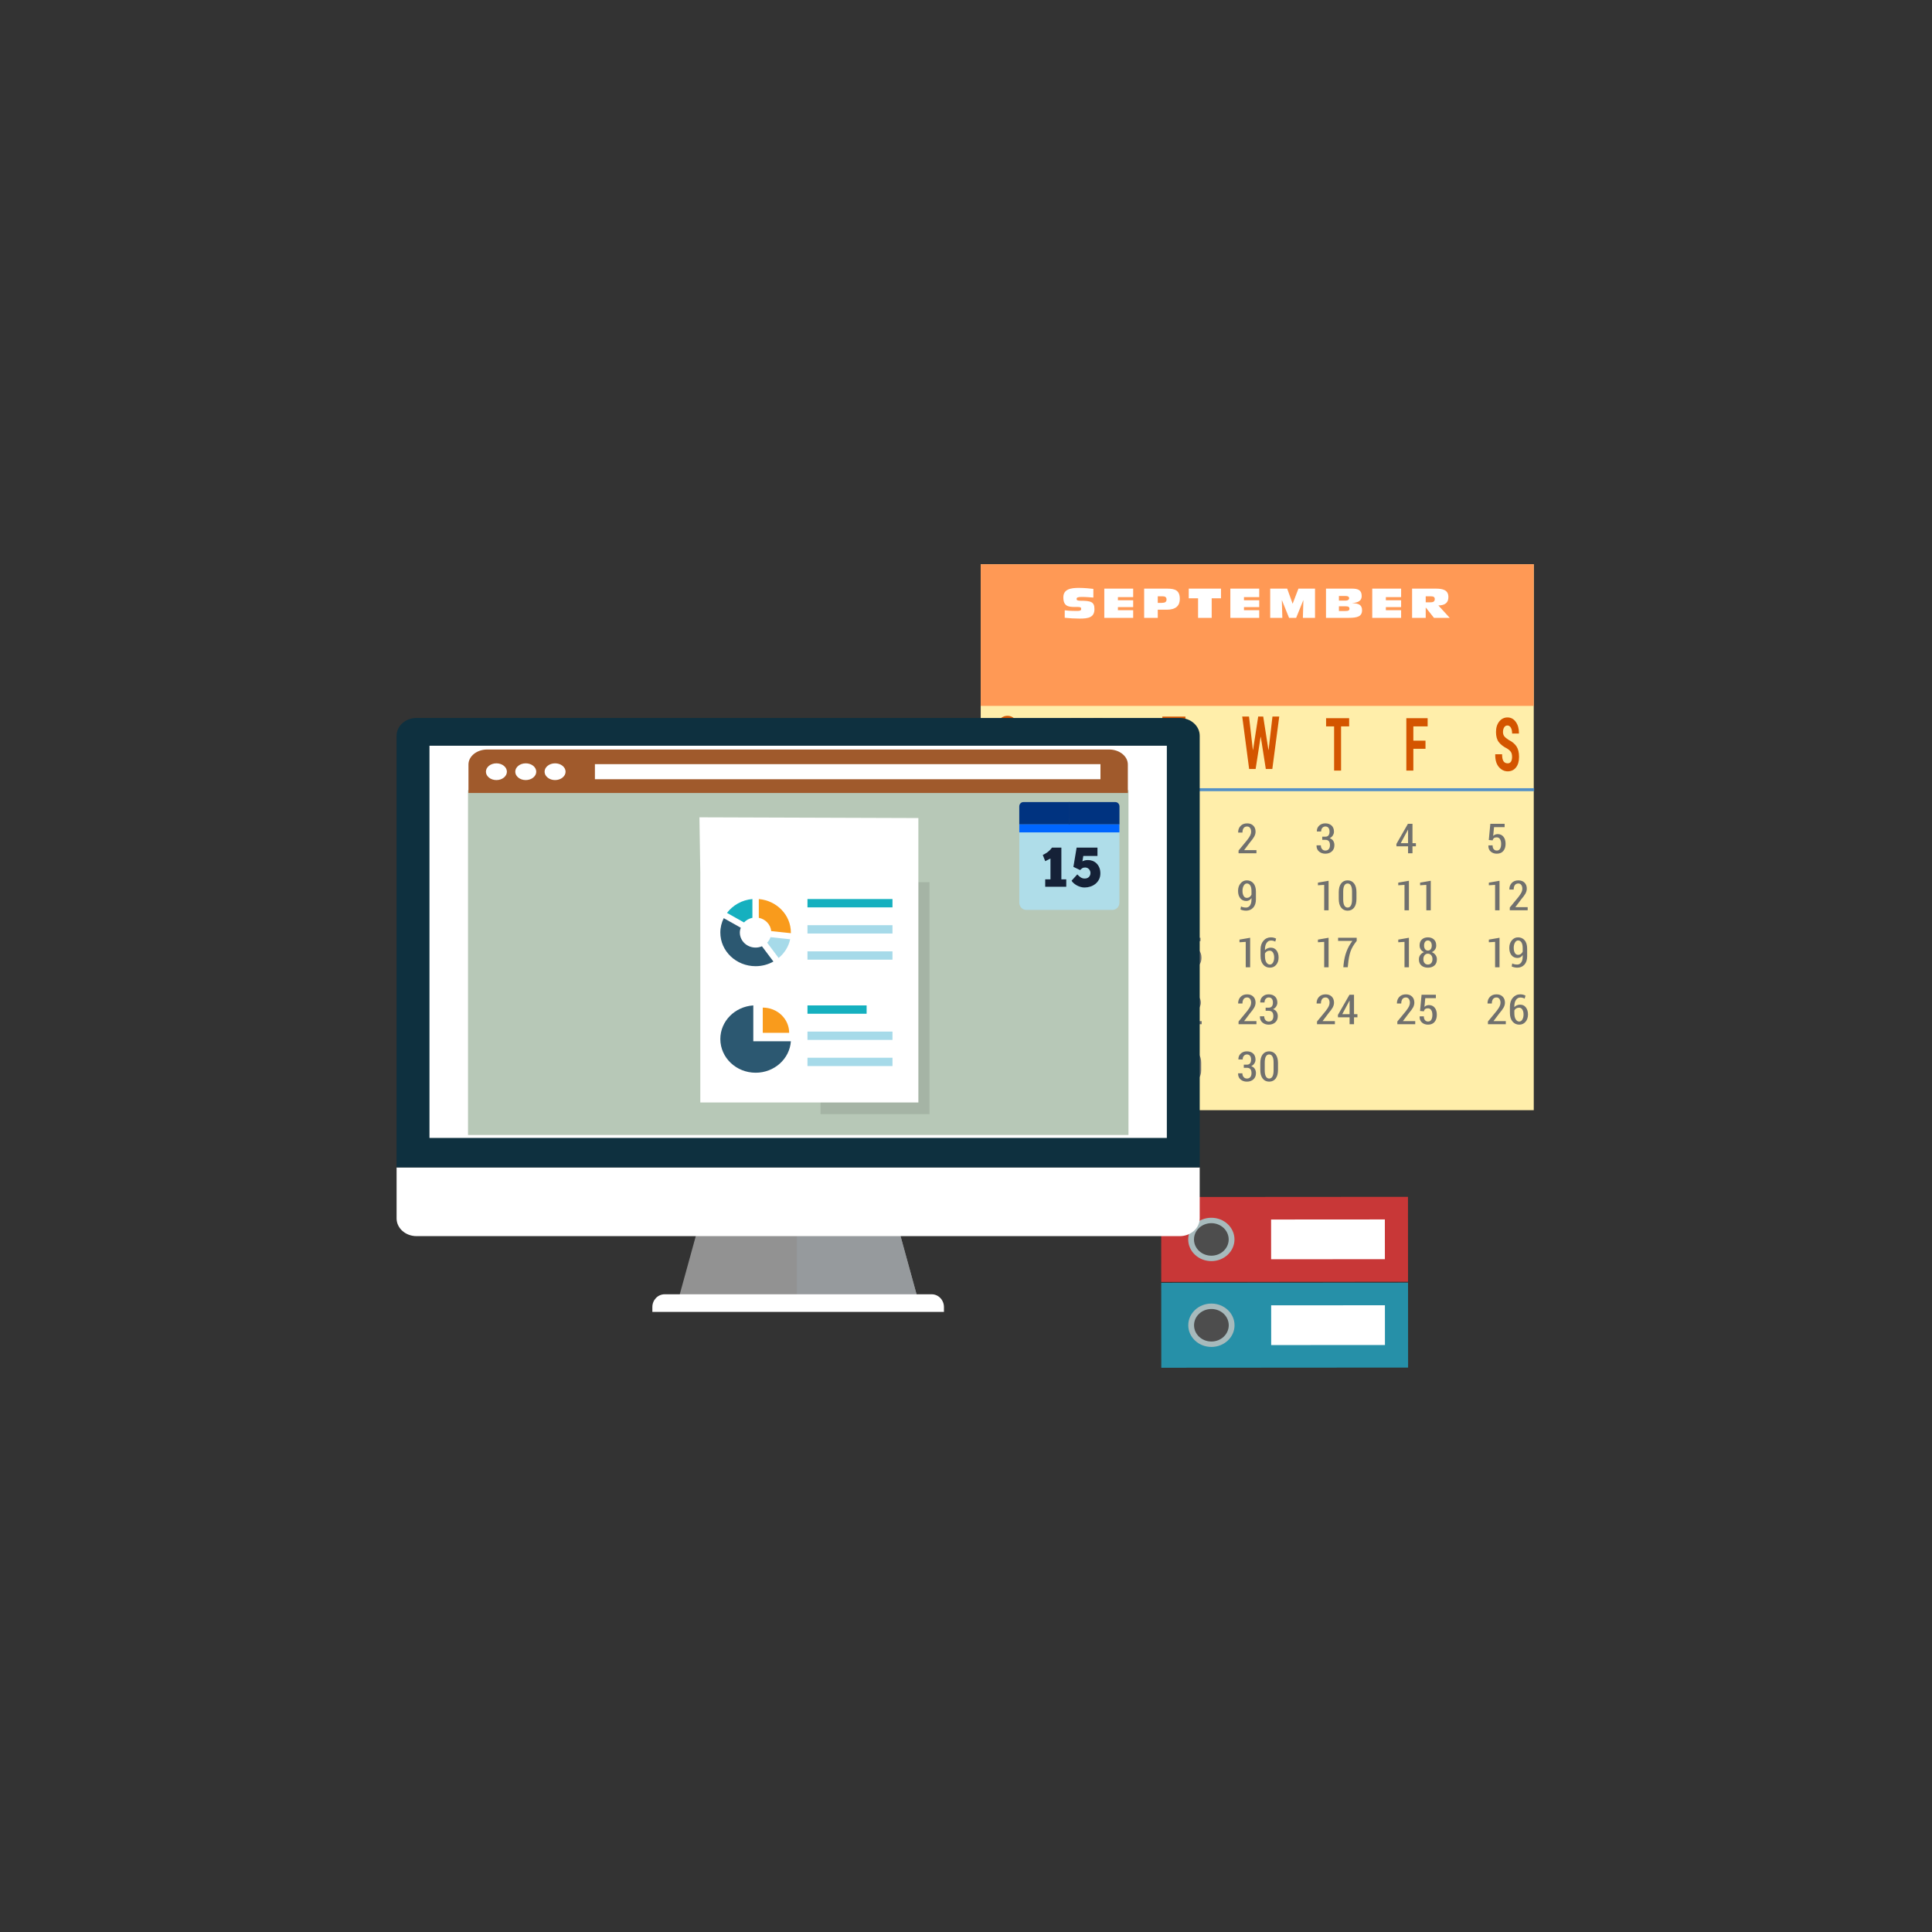 <svg xmlns="http://www.w3.org/2000/svg" width="1000" height="1000" id="divisional-daily-management"><rect width="100%" height="100%" fill="#333333" stroke="none"/><defs><clipPath id="a"><path d="M614.122 517.006h43.394v-96.81h-43.394v96.81z"/></clipPath></defs><path d="M601.054 663.522l-.032-43.952 127.743-.087.032 43.952-127.743.087z" fill="#c83737"/><path d="M657.93 651.796l-.015-20.573 58.883-.04.015 20.573-58.883.04z" fill="#fff"/><path d="M626.995 652.751c-6.614.005-11.981-5.016-11.985-11.214-.004-6.196 5.355-11.226 11.969-11.23 6.612-.005 11.979 5.018 11.984 11.214.004 6.198-5.355 11.226-11.968 11.23" fill="#a7babc"/><path d="M626.992 649.946c-4.961.003-8.986-3.762-8.989-8.411-.003-4.648 4.016-8.419 8.977-8.422 4.96-.003 8.983 3.762 8.986 8.41.003 4.649-4.014 8.42-8.974 8.424" fill="#4d4d4d"/><path d="M601.086 707.942l-.032-43.951 127.743-.087.032 43.951-127.743.087z" fill="#2690a8"/><path d="M657.962 696.214l-.015-20.575 58.883-.04.015 20.575-58.883.04z" fill="#fff"/><path d="M627.027 697.17c-6.614.005-11.981-5.016-11.985-11.214-.004-6.198 5.355-11.226 11.969-11.23 6.612-.005 11.979 5.016 11.984 11.214.004 6.198-5.355 11.226-11.968 11.23" fill="#a7babc"/><path d="M627.024 694.365c-4.961.003-8.986-3.762-8.989-8.41-.003-4.648 4.016-8.42 8.977-8.424 4.96-.003 8.983 3.764 8.986 8.411.003 4.648-4.014 8.419-8.974 8.422" fill="#4d4d4d"/><g><path d="M793.869 574.632H507.616V292.058h286.253V574.632z" fill="#fea"/><path d="M793.869 365.364H507.616v-73.307h286.253v73.307z" fill="#f95"/><path d="M-276.05 745.049H36.365" fill="none" stroke="#5390c6" stroke-width="1.777" stroke-miterlimit="10" transform="matrix(.92 0 0 .86 760.61 -232)"/><g fill="#d45500"><path d="M523.832 390.931c0-1.035-.188-1.881-.554-2.493-.38-.607-1.039-1.224-1.976-1.815-1.927-.979-3.373-2.085-4.332-3.345-.972-1.239-1.446-2.988-1.446-5.236 0-2.228.558-4.033 1.68-5.435 1.119-1.402 2.548-2.096 4.287-2.096 1.767 0 3.203.78 4.304 2.34 1.105 1.555 1.638 3.523 1.607 5.894l-.024.107h-3.52c0-1.239-.213-2.248-.634-3.013-.422-.765-1.018-1.162-1.791-1.162-.725 0-1.282.326-1.687.969-.408.653-.61 1.433-.61 2.412 0 .892.223 1.632.676 2.208.457.571 1.23 1.219 2.349 1.922 1.749.872 3.07 1.978 3.959 3.304.889 1.341 1.335 3.131 1.335 5.42 0 2.34-.537 4.176-1.603 5.501-1.073 1.341-2.495 1.999-4.269 1.999-1.767 0-3.293-.755-4.586-2.264-1.296-1.504-1.927-3.666-1.882-6.496l.024-.102h3.527c0 1.672.24 2.881.732 3.61.481.729 1.209 1.096 2.185 1.096.767 0 1.335-.296 1.701-.892.366-.602.551-1.397.551-2.432M559.192 371.732l3.321 19.92h.077l3.356-19.92h4.722v27.13h-3.6v-7.883l.307-10.549-.077-.011-3.537 18.442h-2.408l-3.502-18.299-.07.02.31 10.396v7.883h-3.597V371.732h4.698zM613.577 375.132h-4.175v22.893h-3.614v-22.893h-4.154v-4.237h11.943v4.237zM656.541 388.207h.077l2.007-17.315h3.509l-3.583 27.135h-3.37l-2.607-16.632h-.08l-2.582 16.632h-3.363l-3.572-27.135h3.513l2 17.315h.073l2.673-17.315h2.6l2.704 17.315zM698.316 375.97h-4.179v22.893h-3.61v-22.893h-4.147v-4.237h11.936v4.237zM737.833 387.586h-6.287v11.278h-3.628V371.734h11.023v4.237h-7.395v7.388h6.287v4.227zM782.642 391.769c0-1.035-.188-1.881-.558-2.493-.383-.607-1.039-1.224-1.979-1.815-1.931-.979-3.37-2.085-4.332-3.345-.962-1.239-1.446-2.988-1.446-5.236 0-2.228.558-4.033 1.68-5.435 1.119-1.402 2.551-2.096 4.29-2.096 1.763 0 3.199.78 4.304 2.34 1.101 1.555 1.634 3.523 1.6 5.894l-.024.107h-3.513c0-1.239-.209-2.248-.634-3.013-.429-.765-1.028-1.162-1.795-1.162-.725 0-1.286.326-1.683.969-.408.653-.61 1.433-.61 2.412 0 .892.227 1.632.676 2.208.443.571 1.234 1.219 2.345 1.922 1.756.872 3.077 1.978 3.962 3.304.882 1.341 1.328 3.131 1.328 5.42 0 2.34-.533 4.176-1.6 5.501-1.066 1.341-2.492 1.999-4.262 1.999-1.767 0-3.304-.755-4.597-2.264-1.293-1.504-1.917-3.666-1.871-6.496l.021-.102h3.527c0 1.672.237 2.881.728 3.61.481.729 1.209 1.096 2.192 1.096.76 0 1.324-.296 1.694-.892.373-.602.558-1.397.558-2.432"/></g><g fill="#70706e"><path d="M607.43 441.666h-2.289V428.518l-3.229.201v-1.368l5.518-.963v15.278zM650.333 441.643h-9.258v-1.414l4.538-5.509c.726-.955 1.244-1.743 1.535-2.374.285-.628.434-1.239.434-1.832 0-.797-.186-1.462-.546-1.961-.375-.51-.875-.766-1.514-.766-.816 0-1.421.278-1.824.837-.403.568-.602 1.333-.602 2.306h-2.208l-.028-.057c-.028-1.319.375-2.429 1.213-3.338.841-.906 1.988-1.365 3.449-1.365 1.337 0 2.407.39 3.185 1.187.785.777 1.172 1.818 1.172 3.108 0 .877-.239 1.735-.72 2.587-.481.849-1.179 1.795-2.087 2.839l-3.117 4.141h6.377v1.612zM684.393 433.075h1.576c.763 0 1.324-.238 1.675-.708.347-.479.524-1.113.524-1.918 0-.826-.183-1.483-.552-1.95-.366-.479-.896-.711-1.604-.711-.639 0-1.166.241-1.579.711-.409.479-.617 1.101-.617 1.873h-2.184l-.034-.054c-.031-1.187.363-2.171 1.2-2.959.825-.789 1.886-1.187 3.17-1.187 1.362 0 2.45.379 3.266 1.13.813.754 1.225 1.809 1.225 3.183 0 .674-.199 1.325-.583 1.941-.381.619-.934 1.093-1.641 1.411.828.287 1.445.751 1.845 1.385.403.648.602 1.379.602 2.217 0 1.385-.444 2.466-1.321 3.255-.881.789-2.01 1.176-3.378 1.176-1.287 0-2.373-.373-3.26-1.133-.893-.746-1.318-1.795-1.287-3.134l.037-.06h2.196c0 .8.217 1.454.648 1.959.428.505.996.751 1.694.751.741 0 1.324-.241 1.74-.725.422-.485.63-1.17.63-2.065 0-.949-.195-1.646-.602-2.099-.4-.447-1.005-.674-1.811-.674h-1.576v-1.612zM725.017 436.438h3.796v-6.965l-.068-.014-.223.442-3.505 6.538zm6.082 0h1.774v1.612h-1.774v3.593h-2.286v-3.593h-5.995l-.062-1.184 5.989-10.472h2.354v10.045zM770.6 434.794l.791-8.402h7.397v1.749h-5.481l-.434 4.528c.279-.272.608-.485.974-.66.366-.166.794-.261 1.272-.278 1.296-.011 2.317.433 3.055 1.342.744.9 1.113 2.139 1.113 3.696 0 1.52-.388 2.744-1.163 3.685-.775.943-1.904 1.414-3.393 1.414-1.241 0-2.28-.367-3.126-1.095-.847-.725-1.256-1.764-1.225-3.134l.025-.049 2.162-.04c0 .866.199 1.531.592 2.004.4.465.921.694 1.573.694.751 0 1.306-.298 1.687-.912.382-.617.571-1.46.571-2.546 0-1.009-.202-1.829-.589-2.452-.397-.619-.958-.926-1.69-.926-.654 0-1.138.132-1.458.387-.319.261-.543.651-.676 1.173l-1.976-.178zM521.168 462.576c-.58 0-1.079.129-1.498.39-.422.255-.744.608-.962 1.055v1.394c0 1.371.242 2.432.716 3.194.478.763 1.092 1.144 1.836 1.144.679 0 1.219-.358 1.616-1.064.403-.705.608-1.574.608-2.604 0-1.032-.211-1.873-.62-2.526-.416-.657-.977-.984-1.697-.984m.627-6.905c.499 0 .977.06 1.436.175.459.118.878.284 1.259.485l-.444 1.557c-.338-.184-.689-.324-1.03-.424-.35-.098-.751-.152-1.213-.152-.921 0-1.669.413-2.239 1.233-.571.829-.856 1.924-.856 3.295v.43c.378-.396.822-.705 1.34-.929.515-.221 1.076-.327 1.687-.327 1.244 0 2.227.476 2.953 1.425.713.949 1.082 2.168 1.082 3.653 0 1.543-.416 2.796-1.247 3.785-.834.992-1.923 1.483-3.263 1.483-1.417 0-2.571-.531-3.48-1.6-.906-1.07-1.355-2.561-1.355-4.462v-3.306c0-1.89.509-3.418 1.526-4.585 1.02-1.156 2.301-1.735 3.843-1.735M567.161 457.521c-1.573 1.947-2.658 3.802-3.244 5.575-.586 1.784-1.002 3.977-1.241 6.59l-.149 1.46h-2.289l.136-1.46c.251-2.455.744-4.668 1.489-6.647.744-1.973 1.765-3.814 3.064-5.54h-7.394v-1.612h9.628v1.634zM607.949 461.012c0-.694-.183-1.259-.552-1.707-.372-.44-.856-.661-1.452-.661-.602 0-1.086.212-1.445.645-.36.425-.54 1.005-.54 1.723 0 .718.186 1.29.546 1.715.363.425.85.635 1.458.635.602 0 1.082-.21 1.442-.635.366-.425.543-.997.543-1.715m.363 6.371c0-.754-.22-1.365-.667-1.842-.444-.482-1.008-.718-1.7-.718-.692 0-1.259.236-1.693.705-.434.477-.651 1.096-.651 1.855 0 .793.211 1.409.642 1.855.425.443.999.671 1.721.671.692 0 1.253-.228 1.69-.676.444-.451.658-1.065.658-1.85m1.951-6.407c0 .731-.208 1.371-.623 1.912-.413.547-.98.953-1.69 1.212.806.288 1.452.723 1.935 1.316.478.588.716 1.267.716 2.034 0 1.267-.425 2.231-1.287 2.899-.853.676-1.97 1.008-3.35 1.008-1.393 0-2.519-.332-3.378-1.008-.859-.668-1.287-1.632-1.287-2.899 0-.769.239-1.453.716-2.047.471-.588 1.117-1.026 1.932-1.308-.707-.267-1.269-.671-1.672-1.22-.406-.541-.614-1.174-.614-1.899 0-1.205.397-2.14 1.182-2.795.782-.668 1.821-.997 3.102-.997 1.275 0 2.314.329 3.111.997.806.655 1.207 1.591 1.207 2.795M645.324 464.732c.592 0 1.092-.152 1.504-.465.409-.315.726-.708.937-1.202v-1.772c0-1.31-.211-2.306-.633-2.985-.431-.685-1.017-1.024-1.771-1.024-.642 0-1.176.367-1.604 1.098-.425.734-.642 1.64-.642 2.71 0 1.084.195 1.953.586 2.624.391.682.93 1.015 1.622 1.015m-.366 5.021c.831 0 1.511-.358 2.032-1.075.515-.731.775-1.758.775-3.108v-.757c-.316.505-.71.889-1.172 1.15-.456.258-.958.381-1.501.381-1.315 0-2.357-.467-3.123-1.411-.766-.938-1.151-2.205-1.151-3.817 0-1.557.431-2.856 1.3-3.891.862-1.035 1.932-1.554 3.207-1.554 1.43 0 2.577.505 3.446 1.505.859 1.009 1.296 2.46 1.296 4.347v3.983c0 1.858-.481 3.295-1.43 4.319-.949 1.024-2.18 1.534-3.679 1.534-.475 0-.962-.054-1.476-.161-.515-.106-.993-.264-1.424-.467l.298-1.551c.403.209.806.35 1.225.439.409.089.865.135 1.377.135M687.679 471.165h-2.286v-13.153l-3.232.204v-1.371l5.518-.963v15.284zM699.816 461.484c0-1.382-.195-2.437-.596-3.146-.394-.697-.965-1.052-1.703-1.052-.744 0-1.312.356-1.693 1.061-.394.717-.586 1.761-.586 3.137v4.049c0 1.382.199 2.437.592 3.149.397.714.965 1.072 1.706 1.072.735 0 1.293-.358 1.69-1.072.394-.7.589-1.758.589-3.149v-4.049zm2.286 3.762c0 1.976-.409 3.487-1.225 4.539-.825 1.05-1.932 1.571-3.34 1.571-1.414 0-2.531-.522-3.356-1.58-.828-1.05-1.241-2.558-1.241-4.531v-3.45c0-1.964.413-3.467 1.231-4.531.822-1.064 1.942-1.594 3.347-1.594 1.402 0 2.515.53 3.344 1.594.828 1.064 1.241 2.566 1.241 4.531v3.45zM729.255 471.165h-2.286v-13.153l-3.232.204v-1.371l5.518-.963v15.284zM740.56 471.165h-2.289v-13.153l-3.229.204v-1.371l5.518-.963v15.284zM776.146 471.165h-2.286v-13.153l-3.232.204v-1.371l5.518-.963v15.284zM790.721 471.145h-9.258v-1.419l4.535-5.511c.723-.955 1.241-1.741 1.535-2.374.282-.628.431-1.233.431-1.824 0-.809-.18-1.46-.549-1.967-.366-.508-.872-.763-1.511-.763-.81 0-1.417.284-1.824.843-.4.562-.605 1.333-.605 2.297h-2.208l-.022-.054c-.031-1.319.378-2.432 1.21-3.344.841-.903 1.988-1.356 3.449-1.356 1.343 0 2.407.396 3.195 1.176.779.789 1.166 1.821 1.166 3.117 0 .875-.242 1.735-.716 2.584-.481.846-1.179 1.792-2.094 2.845l-3.12 4.138h6.386v1.614zM522.348 500.655h-2.289v-13.142l-3.226.201v-1.371l5.515-.963v15.275zM530.37 492.066h1.576c.76 0 1.318-.238 1.669-.708.35-.473.53-1.107.53-1.916 0-.826-.183-1.483-.549-1.953-.369-.47-.903-.708-1.61-.708-.642 0-1.163.238-1.576.708-.416.479-.617 1.107-.617 1.878h-2.193l-.028-.06c-.028-1.181.369-2.168 1.2-2.954.831-.794 1.886-1.181 3.173-1.181 1.355 0 2.444.367 3.263 1.124.816.754 1.222 1.809 1.222 3.183 0 .68-.192 1.322-.577 1.938-.385.622-.931 1.093-1.641 1.417.828.281 1.445.746 1.842 1.385.4.642.602 1.376.602 2.211 0 1.391-.44 2.466-1.321 3.252-.881.789-2.007 1.179-3.381 1.179-1.281 0-2.367-.379-3.26-1.124-.887-.751-1.312-1.795-1.281-3.143l.037-.06h2.196c0 .803.214 1.454.648 1.959.425.502.993.754 1.69.754.741 0 1.324-.241 1.743-.728.422-.485.63-1.17.63-2.065 0-.949-.202-1.64-.602-2.09-.4-.45-1.002-.677-1.811-.677h-1.576v-1.62zM563.922 500.655h-2.289v-13.142l-3.229.201v-1.371l5.518-.963v15.275zM570.987 495.43h3.8v-6.96l-.065-.01-.233.439-3.502 6.529zm6.085 0h1.768v1.617h-1.768v3.59h-2.286v-3.59h-5.999l-.065-1.19 5.999-10.469h2.351v10.042zM607.43 500.655h-2.289v-13.142l-3.229.201v-1.371l5.518-.963v15.275zM613.185 493.789l.791-8.402h7.401v1.749h-5.484l-.434 4.528c.279-.27.608-.482.98-.66.366-.166.788-.255 1.265-.275 1.3-.011 2.32.427 3.061 1.336.741.909 1.107 2.142 1.107 3.699 0 1.526-.385 2.747-1.16 3.685-.772.941-1.904 1.414-3.396 1.414-1.238 0-2.274-.364-3.12-1.093-.85-.725-1.259-1.769-1.231-3.128l.025-.06 2.168-.04c0 .866.195 1.54.592 2.004.397.465.921.7 1.566.7.751 0 1.315-.304 1.69-.915.381-.611.571-1.454.571-2.541 0-1.018-.202-1.838-.592-2.457-.391-.619-.955-.929-1.687-.929-.648 0-1.138.132-1.461.396-.319.264-.54.654-.673 1.167l-1.979-.178zM647.073 500.655h-2.286v-13.142l-3.232.201v-1.371l5.518-.963v15.275zM657.203 492.066c-.58 0-1.086.135-1.498.39-.428.264-.744.617-.962 1.058v1.405c0 1.365.239 2.429.713 3.192.475.754 1.086 1.136 1.839 1.136.676 0 1.216-.35 1.619-1.061.4-.708.596-1.569.596-2.598 0-1.032-.205-1.881-.611-2.529-.416-.657-.98-.992-1.697-.992m.62-6.894c.499 0 .98.052 1.442.172.456.123.875.284 1.256.485l-.447 1.563c-.335-.195-.679-.327-1.024-.43-.354-.1-.757-.149-1.216-.149-.924 0-1.666.413-2.239 1.236-.571.82-.853 1.913-.853 3.292v.43c.375-.401.825-.711 1.34-.926.509-.224 1.073-.338 1.687-.338 1.244 0 2.224.479 2.943 1.425.726.955 1.086 2.174 1.086 3.662 0 1.534-.413 2.799-1.244 3.788-.834.989-1.92 1.48-3.26 1.48-1.417 0-2.574-.533-3.483-1.6-.903-1.072-1.359-2.561-1.359-4.468V491.481c0-1.884.512-3.41 1.526-4.574 1.02-1.158 2.301-1.735 3.843-1.735M687.679 500.655h-2.286v-13.142l-3.232.201v-1.371l5.518-.963v15.275zM702.229 487.02c-1.582 1.947-2.661 3.799-3.247 5.58-.583 1.775-.999 3.972-1.238 6.584l-.152 1.454h-2.283l.13-1.454c.251-2.455.748-4.668 1.492-6.647.744-1.979 1.765-3.82 3.071-5.537h-7.404v-1.612h9.631v1.632zM729.255 500.655h-2.286v-13.142l-3.232.201v-1.371l5.518-.963v15.275zM741.083 489.409c0-.777-.189-1.399-.555-1.89-.369-.49-.853-.737-1.452-.737-.602 0-1.086.238-1.445.708-.357.47-.537 1.115-.537 1.918 0 .794.18 1.428.54 1.898.363.465.853.7 1.467.7.592 0 1.073-.235 1.436-.7.357-.47.546-1.104.546-1.898m.36 7.048c0-.84-.22-1.52-.667-2.042-.447-.533-1.011-.797-1.7-.797-.698 0-1.256.264-1.697.789-.434.519-.645 1.21-.645 2.05 0 .88.211 1.557.639 2.05.425.499.999.74 1.728.74.685 0 1.247-.241 1.687-.74.434-.502.654-1.176.654-2.05m1.951-7.091c0 .812-.208 1.508-.623 2.108-.409.617-.98 1.058-1.687 1.353.81.31 1.448.806 1.932 1.454.478.645.716 1.402.716 2.251 0 1.402-.428 2.475-1.284 3.212-.853.737-1.97 1.118-3.347 1.118-1.402 0-2.525-.381-3.384-1.118-.859-.737-1.29-1.809-1.29-3.212 0-.857.239-1.612.72-2.268.471-.648 1.123-1.133 1.935-1.451-.71-.292-1.265-.74-1.678-1.345-.409-.602-.617-1.302-.617-2.102 0-1.328.4-2.366 1.188-3.1.782-.731 1.818-1.095 3.102-1.095 1.278 0 2.317.364 3.114 1.095.803.734 1.203 1.772 1.203 3.1M776.146 500.655h-2.286v-13.142l-3.232.201v-1.371l5.518-.963v15.275zM785.713 494.228c.586 0 1.086-.161 1.498-.467.413-.31.723-.703.937-1.193V490.799c0-1.313-.214-2.32-.633-2.994-.428-.685-1.02-1.024-1.774-1.024-.642 0-1.176.37-1.6 1.101-.425.734-.636 1.643-.636 2.71 0 1.078.195 1.953.577 2.624.394.682.934 1.012 1.631 1.012m-.372 5.018c.831 0 1.514-.356 2.032-1.075.512-.725.775-1.758.775-3.108v-.751c-.319.505-.71.886-1.166 1.15-.465.252-.962.379-1.507.379-1.315 0-2.354-.47-3.12-1.405-.766-.943-1.151-2.214-1.151-3.822 0-1.551.428-2.853 1.297-3.886.862-1.044 1.932-1.554 3.213-1.554 1.424 0 2.568.499 3.437 1.505.865 1.001 1.296 2.457 1.296 4.347v3.983c0 1.855-.478 3.298-1.43 4.316-.946 1.027-2.177 1.537-3.675 1.537-.471 0-.965-.054-1.476-.161-.515-.106-.996-.264-1.424-.462l.304-1.56c.4.212.8.35 1.216.439.413.083.868.129 1.38.129M525.612 530.14h-9.255v-1.411l4.528-5.514c.732-.952 1.244-1.746 1.535-2.374.292-.631.437-1.236.437-1.829 0-.806-.183-1.46-.549-1.964-.369-.51-.872-.769-1.511-.769-.81 0-1.421.284-1.818.843-.409.565-.608 1.333-.608 2.303h-2.208l-.025-.054c-.028-1.319.375-2.435 1.207-3.349.841-.895 1.988-1.353 3.452-1.353 1.343 0 2.407.396 3.189 1.179.782.783 1.169 1.827 1.169 3.12 0 .863-.242 1.726-.716 2.581-.484.852-1.182 1.792-2.091 2.842l-3.117 4.138h6.38v1.614zM534.482 520.479c0-1.382-.199-2.429-.592-3.137-.397-.705-.968-1.064-1.709-1.064-.735 0-1.306.358-1.694 1.064-.388.714-.58 1.758-.58 3.137v4.052c0 1.376.192 2.432.596 3.149.397.714.962 1.067 1.706 1.067.726 0 1.29-.353 1.687-1.064.388-.714.586-1.761.586-3.151v-4.052zm2.289 3.762c0 1.976-.409 3.49-1.231 4.542-.819 1.055-1.929 1.574-3.331 1.574-1.414 0-2.537-.525-3.362-1.583-.828-1.05-1.244-2.566-1.244-4.534v-3.45c0-1.959.416-3.47 1.241-4.531.819-1.064 1.935-1.594 3.337-1.594 1.408 0 2.525.53 3.347 1.594.828 1.061 1.244 2.572 1.244 4.531v3.45zM567.189 530.14h-9.258v-1.411l4.525-5.514c.735-.952 1.247-1.746 1.538-2.374.292-.631.444-1.236.444-1.829 0-.806-.189-1.46-.555-1.964-.366-.51-.875-.769-1.517-.769-.803 0-1.405.284-1.811.843-.409.565-.608 1.333-.608 2.303h-2.211l-.022-.054c-.031-1.319.372-2.435 1.21-3.349.841-.895 1.991-1.353 3.443-1.353 1.346 0 2.416.396 3.192 1.179.782.783 1.179 1.827 1.179 3.12 0 .863-.245 1.726-.723 2.581-.481.852-1.176 1.792-2.091 2.842l-3.117 4.138h6.383v1.614zM575.227 530.157h-2.292V517.012l-3.232.195v-1.374l5.524-.958v15.281zM610.696 530.14h-9.258v-1.411l4.528-5.514c.732-.952 1.244-1.746 1.535-2.374.292-.631.44-1.236.44-1.829 0-.806-.186-1.46-.549-1.964-.369-.51-.875-.769-1.517-.769-.806 0-1.408.284-1.814.843-.406.565-.611 1.333-.611 2.303h-2.208l-.022-.054c-.031-1.319.372-2.435 1.213-3.349.841-.895 1.988-1.353 3.443-1.353 1.343 0 2.41.396 3.192 1.179.782.783 1.172 1.827 1.172 3.12 0 .863-.242 1.726-.72 2.581-.484.852-1.176 1.792-2.091 2.842l-3.117 4.138h6.383v1.614zM621.998 530.14H612.742v-1.411l4.535-5.514c.732-.952 1.241-1.746 1.532-2.374.292-.631.437-1.236.437-1.829 0-.806-.18-1.46-.549-1.964-.369-.51-.875-.769-1.514-.769-.813 0-1.414.284-1.818.843-.403.565-.608 1.333-.608 2.303h-2.208l-.025-.054c-.028-1.319.372-2.435 1.213-3.349.841-.895 1.991-1.353 3.446-1.353 1.346 0 2.41.396 3.192 1.179.775.783 1.169 1.827 1.169 3.12 0 .863-.239 1.726-.723 2.581-.481.852-1.169 1.792-2.087 2.842l-3.114 4.138h6.377v1.614zM650.333 530.14h-9.258v-1.411l4.538-5.514c.726-.952 1.244-1.746 1.535-2.374.285-.631.434-1.236.434-1.829 0-.806-.186-1.46-.546-1.964-.375-.51-.875-.769-1.514-.769-.816 0-1.421.284-1.824.843-.403.565-.602 1.333-.602 2.303h-2.208l-.028-.054c-.028-1.319.375-2.435 1.213-3.349.841-.895 1.988-1.353 3.449-1.353 1.337 0 2.407.396 3.185 1.179.785.783 1.172 1.827 1.172 3.12 0 .863-.239 1.726-.72 2.581-.481.852-1.179 1.792-2.087 2.842l-3.117 4.138h6.377v1.614zM655.092 521.568h1.576c.766 0 1.321-.232 1.672-.703.354-.482.527-1.121.527-1.93 0-.826-.183-1.471-.549-1.944-.369-.476-.899-.714-1.604-.714-.642 0-1.172.244-1.582.714-.409.473-.614 1.104-.614 1.875h-2.193l-.031-.063c-.028-1.179.366-2.168 1.207-2.956.828-.786 1.883-1.181 3.167-1.181 1.362 0 2.447.381 3.263 1.127.819.76 1.228 1.809 1.228 3.186 0 .671-.195 1.328-.58 1.936-.385.631-.934 1.098-1.644 1.414.828.29 1.445.746 1.849 1.385.397.637.602 1.379.602 2.222 0 1.379-.444 2.46-1.324 3.249-.881.78-2.004 1.173-3.381 1.173-1.284 0-2.37-.373-3.26-1.124-.887-.748-1.312-1.795-1.281-3.137l.034-.069h2.196c0 .812.214 1.46.648 1.967.434.499.996.751 1.697.751.741 0 1.318-.238 1.74-.723.416-.487.63-1.173.63-2.07 0-.946-.202-1.646-.599-2.096-.406-.45-1.008-.674-1.818-.674h-1.576v-1.614zM690.944 530.14h-9.255v-1.411l4.532-5.514c.726-.952 1.241-1.746 1.532-2.374.288-.631.434-1.236.434-1.829 0-.806-.18-1.46-.543-1.964-.375-.51-.875-.769-1.517-.769-.81 0-1.417.284-1.818.843-.409.565-.602 1.333-.602 2.303h-2.218l-.019-.054c-.028-1.319.375-2.435 1.21-3.349.841-.895 1.988-1.353 3.446-1.353 1.343 0 2.41.396 3.195 1.179.779.783 1.166 1.827 1.166 3.12 0 .863-.239 1.726-.716 2.581-.484.852-1.176 1.792-2.094 2.842l-3.114 4.138h6.38v1.614zM694.753 524.934h3.796v-6.974l-.071-.005-.226.439-3.499 6.541zm6.082 0h1.768v1.612h-1.768v3.593h-2.286v-3.593h-5.995l-.068-1.184 5.992-10.475h2.357v10.048zM732.518 530.14h-9.255v-1.411l4.532-5.514c.732-.952 1.244-1.746 1.538-2.374.285-.631.431-1.236.431-1.829 0-.806-.18-1.46-.552-1.964-.36-.51-.868-.769-1.511-.769-.803 0-1.411.284-1.821.843-.403.565-.605 1.333-.605 2.303h-2.208l-.025-.054c-.028-1.319.378-2.435 1.213-3.349.841-.895 1.988-1.353 3.446-1.353 1.346 0 2.41.396 3.192 1.179.782.783 1.169 1.827 1.169 3.12 0 .863-.239 1.726-.713 2.581-.484.852-1.182 1.792-2.094 2.842l-3.117 4.138h6.38v1.614zM735.01 523.282l.791-8.396h7.401v1.752h-5.487l-.428 4.519c.279-.261.605-.476.974-.654.369-.163.794-.264 1.269-.272 1.296-.014 2.32.43 3.058 1.336.744.903 1.113 2.133 1.113 3.705 0 1.511-.388 2.741-1.166 3.679-.772.938-1.898 1.408-3.393 1.408-1.234 0-2.277-.361-3.126-1.087-.841-.728-1.25-1.766-1.228-3.134l.028-.054 2.162-.04c0 .869.205 1.531.602 1.996.391.47.912.705 1.563.705.751 0 1.312-.298 1.684-.912.388-.614.574-1.46.574-2.546 0-1.012-.195-1.832-.592-2.455-.388-.619-.952-.926-1.69-.926-.642 0-1.126.132-1.452.387-.326.264-.543.657-.673 1.176l-1.982-.186zM779.41 530.14h-9.255v-1.411l4.535-5.514c.729-.952 1.244-1.746 1.535-2.374.282-.631.434-1.236.434-1.829 0-.806-.183-1.46-.552-1.964-.363-.51-.875-.769-1.514-.769-.806 0-1.411.284-1.818.843-.406.565-.605 1.333-.605 2.303h-2.211l-.019-.054c-.034-1.319.372-2.435 1.21-3.349.837-.895 1.991-1.353 3.443-1.353 1.346 0 2.41.396 3.195 1.179.782.783 1.169 1.827 1.169 3.12 0 .863-.239 1.726-.716 2.581-.481.852-1.182 1.792-2.094 2.842l-3.117 4.138h6.38v1.614zM786.279 521.568c-.583 0-1.086.135-1.501.393-.422.261-.738.611-.958 1.052v1.399c0 1.379.239 2.437.713 3.189.475.771 1.086 1.144 1.836 1.144.679 0 1.216-.353 1.616-1.064.406-.705.599-1.571.599-2.604 0-1.029-.202-1.87-.614-2.521-.413-.662-.974-.989-1.69-.989m.62-6.902c.499 0 .977.06 1.442.172.456.12.878.287 1.259.485l-.444 1.566c-.347-.192-.685-.33-1.036-.424-.347-.103-.748-.149-1.21-.149-.924 0-1.669.413-2.236 1.233-.574.817-.856 1.918-.856 3.283v.433c.375-.396.819-.708 1.337-.926.512-.218 1.076-.33 1.687-.33 1.244 0 2.227.476 2.95 1.425.723.949 1.089 2.165 1.089 3.653 0 1.54-.419 2.799-1.25 3.788-.834.992-1.923 1.483-3.263 1.483-1.417 0-2.574-.533-3.48-1.603-.906-1.072-1.362-2.552-1.362-4.465v-3.306c0-1.887.512-3.418 1.529-4.582 1.027-1.15 2.298-1.735 3.843-1.735M525.612 559.636h-9.255v-1.417l4.528-5.511c.732-.949 1.244-1.743 1.535-2.371.292-.628.437-1.233.437-1.824 0-.812-.183-1.462-.549-1.973-.369-.505-.872-.76-1.511-.76-.81 0-1.421.275-1.818.843-.409.565-.608 1.333-.608 2.294h-2.208l-.025-.049c-.028-1.316.375-2.435 1.207-3.341.841-.909 1.988-1.359 3.452-1.359 1.343 0 2.407.387 3.189 1.179.782.783 1.169 1.818 1.169 3.111 0 .875-.242 1.735-.716 2.584-.484.849-1.182 1.798-2.091 2.845l-3.117 4.138h6.38v1.612zM536.897 546.023c-1.582 1.938-2.664 3.802-3.247 5.575-.583 1.775-.999 3.972-1.244 6.581l-.143 1.457h-2.292l.136-1.457c.248-2.455.748-4.668 1.489-6.641.741-1.979 1.762-3.82 3.064-5.54h-7.397V544.383h9.634v1.64zM567.189 559.636h-9.258v-1.417l4.525-5.511c.735-.949 1.247-1.743 1.538-2.371.292-.628.444-1.233.444-1.824 0-.812-.189-1.462-.555-1.973-.366-.505-.875-.76-1.517-.76-.803 0-1.405.275-1.811.843-.409.565-.608 1.333-.608 2.294h-2.211l-.022-.049c-.031-1.316.372-2.435 1.21-3.341.841-.909 1.991-1.359 3.443-1.359 1.346 0 2.416.387 3.192 1.179.782.783 1.179 1.818 1.179 3.111 0 .875-.245 1.735-.723 2.584-.481.849-1.176 1.798-2.091 2.845l-3.117 4.138h6.383v1.612zM575.744 548.406c0-.771-.18-1.402-.552-1.89-.366-.493-.85-.737-1.452-.737-.602 0-1.086.235-1.445.717-.354.47-.54 1.101-.54 1.91 0 .789.186 1.422.549 1.895.363.47.85.703 1.461.703.599 0 1.076-.232 1.442-.703.36-.473.537-1.107.537-1.895m.366 7.051c0-.843-.217-1.523-.667-2.047-.45-.53-1.011-.791-1.703-.791-.692 0-1.256.261-1.693.783-.431.528-.648 1.213-.648 2.056 0 .875.211 1.551.639 2.053.425.49.999.74 1.728.74.689 0 1.25-.249 1.69-.751.437-.496.654-1.176.654-2.042m1.951-7.097c0 .812-.205 1.514-.63 2.119-.413.602-.971 1.044-1.687 1.342.813.313 1.458.8 1.939 1.454.478.654.713 1.402.713 2.257 0 1.397-.425 2.469-1.281 3.206-.859.746-1.976 1.118-3.35 1.118-1.396 0-2.525-.373-3.384-1.118-.853-.737-1.284-1.809-1.284-3.206 0-.855.239-1.617.713-2.271.478-.651 1.12-1.136 1.939-1.451-.707-.29-1.272-.74-1.681-1.345-.403-.599-.608-1.305-.608-2.105 0-1.328.394-2.363 1.179-3.097.785-.737 1.818-1.095 3.102-1.095 1.278 0 2.323.358 3.12 1.095.8.734 1.2 1.769 1.2 3.097M610.696 559.636h-9.258v-1.417l4.528-5.511c.732-.949 1.244-1.743 1.535-2.371.292-.628.44-1.233.44-1.824 0-.812-.186-1.462-.549-1.973-.369-.505-.875-.76-1.517-.76-.806 0-1.408.275-1.814.843-.406.565-.611 1.333-.611 2.294h-2.208l-.022-.049c-.031-1.316.372-2.435 1.213-3.341.841-.909 1.988-1.359 3.443-1.359 1.343 0 2.41.387 3.192 1.179.782.783 1.172 1.818 1.172 3.111 0 .875-.242 1.735-.72 2.584-.484.849-1.176 1.798-2.091 2.845l-3.117 4.138h6.383v1.612zM616.991 553.226c.589 0 1.089-.155 1.498-.467.416-.31.729-.708.937-1.199v-1.769c0-1.308-.208-2.308-.636-2.994-.419-.68-1.008-1.018-1.765-1.018-.639 0-1.176.364-1.604 1.098-.425.734-.642 1.64-.642 2.71 0 1.078.195 1.953.589 2.624.385.682.927 1.015 1.622 1.015m-.378 5.024c.844 0 1.52-.361 2.038-1.087.518-.717.775-1.746.775-3.106v-.743c-.313.502-.707.883-1.169 1.138-.453.267-.958.381-1.504.381-1.315 0-2.351-.462-3.12-1.405-.766-.941-1.154-2.211-1.154-3.817 0-1.557.44-2.856 1.303-3.894.868-1.035 1.932-1.548 3.21-1.548 1.424 0 2.574.496 3.437 1.503.872 1.004 1.3 2.457 1.3 4.344v3.986c0 1.855-.471 3.295-1.424 4.319-.955 1.024-2.18 1.537-3.691 1.537-.462 0-.952-.06-1.467-.166-.515-.103-.993-.261-1.43-.462l.307-1.554c.403.209.81.35 1.219.436.409.089.872.138 1.371.138M643.786 551.07h1.576c.76 0 1.318-.238 1.672-.708.354-.476.524-1.118.524-1.921 0-.829-.183-1.474-.549-1.944-.369-.482-.899-.717-1.6-.717-.645 0-1.172.244-1.582.717-.416.47-.617 1.093-.617 1.867h-2.187l-.034-.06c-.034-1.176.366-2.168 1.2-2.948.831-.797 1.889-1.184 3.173-1.184 1.362 0 2.444.376 3.263 1.118.816.751 1.225 1.818 1.225 3.183 0 .68-.195 1.333-.577 1.947-.388.617-.937 1.087-1.647 1.411.828.284 1.445.746 1.849 1.388.4.639.602 1.379.602 2.211 0 1.388-.444 2.46-1.321 3.249-.881.789-2.01 1.179-3.381 1.179-1.29 0-2.373-.37-3.26-1.124-.887-.754-1.315-1.795-1.284-3.143l.031-.054h2.199c0 .797.214 1.448.648 1.95.431.508.996.766 1.7.766.741 0 1.315-.244 1.737-.734.419-.479.627-1.164.627-2.067 0-.949-.195-1.643-.596-2.09-.406-.456-1.005-.674-1.814-.674h-1.576v-1.614zM659.207 549.977c0-1.382-.198-2.435-.596-3.143-.394-.7-.965-1.055-1.706-1.055-.738 0-1.303.356-1.697 1.061-.385.72-.58 1.761-.58 3.137v4.043c0 1.391.202 2.446.596 3.157.397.711.965 1.072 1.709 1.072.729 0 1.29-.361 1.684-1.067.391-.708.589-1.766.589-3.163v-4.043zm2.289 3.762c0 1.979-.413 3.49-1.228 4.542-.822 1.047-1.932 1.574-3.334 1.574-1.417 0-2.537-.528-3.359-1.58-.831-1.058-1.247-2.569-1.247-4.536v-3.447c0-1.961.413-3.478 1.238-4.539.819-1.055 1.939-1.583 3.34-1.583 1.408 0 2.525.528 3.35 1.583.825 1.061 1.241 2.578 1.241 4.539v3.447z"/></g><path d="M551.105 315.881c.846.126 2.435.341 6.358.341 1.46 0 2.152-.171 2.152-1.019 0-.826-.334-1.038-1.847-1.038h-1.613c-3.309 0-5.769-.487-5.769-4.98 0-4.324 3.999-4.897 8.1-4.897 2.692 0 5.843.318 7.435.51v4.493c-1.719-.105-3.589-.318-5.948-.318-2.127 0-2.718.276-2.718 1.06 0 .573.359.912 1.923.912 5.538 0 7.306.573 7.306 4.324 0 4.344-3.153 4.916-7.69 4.916-2.537 0-5.153-.171-7.69-.425v-3.878zM571.58 304.669h14.945v4.409h-7.896v1.611h7.896v3.539h-7.896v1.611h7.896v3.962h-14.945v-15.132zM599.258 312.045h2.051c1.691 0 2.486-.489 2.486-1.738 0-1.186-.693-1.675-2.076-1.675h-2.461v3.412zm-7.048-7.376h11.84c4.205 0 6.615.891 6.615 5.342 0 3.518-2.051 5.575-6.793 5.575h-4.613v4.217h-7.048v-15.134zM620.117 309.671h-4.819v-5.001h16.687v5.001h-4.819v10.132h-7.048v-10.132zM636.825 304.669h14.945v4.409h-7.896v1.611h7.896v3.539h-7.896v1.611h7.896v3.962h-14.945v-15.132zM657.454 304.669h8.791l2.794 7.779h.051l2.975-7.779h8.587v15.132h-6.281l.257-9.112h-.051l-3.691 9.112h-3.666l-3.691-9.112h-.051l.255 9.112h-6.279v-15.132zM693.024 316.263h3.179c1.589 0 2.28-.255 2.28-1.209 0-.784-.461-1.228-1.895-1.228h-3.564v2.437zm0-5.384h3.513c1.075 0 1.768-.529 1.768-1.188 0-.868-.642-1.207-1.819-1.207h-3.462v2.395zm-6.689-6.21h13.432c2.922 0 5.049.615 5.049 3.815 0 2.502-1.796 3.391-4.896 3.688v.044c3.281.04 5.077.847 5.077 3.644 0 3.202-2.384 3.943-6.949 3.943h-11.712v-15.134zM710.27 304.669h14.945v4.409h-7.896v1.611h7.896v3.539h-7.896v1.611h7.896v3.962h-14.945v-15.132zM737.948 311.77h2.203c1.383 0 2.486-.213 2.486-1.698 0-.975-.563-1.441-2.127-1.441h-2.563v3.138zm-7.048-7.101h12.199c3.589 0 6.587.636 6.587 4.365 0 2.862-1.64 4.284-5.176 4.347l5.869 6.42h-8.151l-4.203-5.298h-.076v5.298h-7.048v-15.132z" fill="#fff"/></g><g><path d="M364.795 622.873c-4.396 15.958-8.796 31.923-13.181 47.891h123.025c-4.396-15.968-8.796-31.933-13.181-47.891H364.795z" fill="#929292"/><path d="M412.409 670.763h62.231c-4.399-15.968-8.796-31.931-13.184-47.891H412.409v47.891z" fill="#969a9d"/><path d="M482.232 669.918H344.008c-3.506 0-6.35 2.959-6.35 6.626v2.488H488.585v-2.488c0-3.667-2.846-6.626-6.352-6.626M205.273 604.243v26.392c0 5.077 4.618 9.188 10.346 9.188H610.621c5.709 0 10.346-4.11 10.346-9.188V604.243H205.273z" fill="#fff"/><path d="M620.968 604.243V380.814c0-5.077-4.637-9.195-10.346-9.195H215.62c-5.729 0-10.346 4.118-10.346 9.195V604.243H620.968z" fill="#0e303f"/><path d="M222.295 385.99h381.656v203.003H222.295v-203.003z" fill="#fff"/><path d="M242.24 587.462h341.852v-178.474H242.24v178.474z" fill="#b7c8b7"/><path d="M574.054 387.94H252.197c-5.369 0-9.72 3.476-9.72 7.77V410.441h341.294v-14.731c0-4.294-4.345-7.77-9.717-7.77" fill="#a05a2c"/><path d="M262.365 399.431c0 2.4-2.435 4.334-5.42 4.334-3.008 0-5.431-1.934-5.431-4.334 0-2.395 2.424-4.334 5.431-4.334 2.985 0 5.42 1.939 5.42 4.334M277.562 399.431c0 2.4-2.446 4.334-5.431 4.334-3.005 0-5.431-1.934-5.431-4.334 0-2.395 2.426-4.334 5.431-4.334 2.985 0 5.431 1.939 5.431 4.334M292.739 399.431c0 2.4-2.446 4.334-5.431 4.334-2.985 0-5.431-1.934-5.431-4.334 0-2.395 2.446-4.334 5.431-4.334 2.985 0 5.431 1.939 5.431 4.334M569.598 403.335h-261.672v-7.808h261.672v7.808z" fill="#fff"/><path d="M579.396 467.195c0 2.069-1.591 3.762-3.535 3.762h-44.743c-1.944 0-3.535-1.693-3.535-3.762v-36.886c0-2.069 1.591-3.762 3.535-3.762h44.743c1.944 0 3.535 1.693 3.535 3.762v36.886z" fill="#afdde9"/><path d="M579.396 426.547h-51.812v4.293h51.812v-4.293z" fill="#06f"/><path d="M564.97 420.769c0 1.505-1.147 2.724-2.56 2.724h-17.064c-1.414 0-2.558-1.219-2.558-2.724 0-1.505 1.144-2.724 2.558-2.724h17.064c1.413 0 2.56 1.219 2.56 2.724" fill="#fea529"/><path d="M539.744 442.522c.383-.194.755-.387 1.117-.581.365-.193.731-.42 1.105-.682.371-.261.768-.589 1.186-.986.417-.397.871-.914 1.363-1.552h4.85v16.416h2.535v3.859h-10.902v-3.859h2.726v-10.76l-2.726 1.363-1.254-3.219zM561.399 459.373c-.69 0-1.376-.097-2.058-.29-.682-.193-1.327-.454-1.934-.784-.61-.328-1.155-.705-1.636-1.131-.482-.424-.859-.86-1.131-1.305l2.971-3.278c.526.58 1.093 1.083 1.702 1.508.609.426 1.313.639 2.112.639.927 0 1.658-.271 2.194-.813.535-.541.804-1.237.804-2.088 0-.387-.074-.749-.218-1.088-.145-.339-.339-.638-.585-.9-.246-.261-.541-.464-.885-.609-.345-.145-.71-.219-1.091-.219-.636 0-1.149.141-1.539.422-.393.28-.731.585-1.023.913l-3.488-1.653 1.663-9.978h10.792v4.322h-7.331l-.462 2.813c.272-.193.661-.357 1.17-.493.508-.135 1.099-.202 1.771-.202.799 0 1.581.145 2.344.435.764.29 1.44.725 2.031 1.305.59.581 1.067 1.302 1.431 2.161.363.861.546 1.851.546 2.973 0 1.218-.241 2.287-.722 3.205-.482.919-1.109 1.682-1.881 2.291-.772.61-1.644 1.069-2.616 1.379-.972.308-1.949.463-2.93.463" fill="#152137"/><path d="M553.548 415.156h-23.863c-1.168 0-2.116 1.011-2.116 2.257v9.219h25.979v-11.476z" fill="#003380"/><path d="M577.325 415.156h-24.071v11.476H579.441v-9.219c0-1.246-.947-2.257-2.116-2.257" fill="#003380"/><path d="M454.853 484.492h-29.785l29.785-28.425V484.492z" fill="#15b0bf"/><path d="M425.068 484.492h29.785L425.068 512.914V484.492z" fill="#d1ecfb"/><g clip-path="url(#a)" opacity=".1" transform="matrix(1.3 0 0 -1.24 -373.65 1097.71)"><path d="M637.023 517.006l-22.901-22.903v-73.908h43.393V517.006h-20.492z"/></g><path d="M362.48 570.632V451.846l-.449-28.807 113.321.382V570.632z" fill="#fff"/><path d="M389.908 538.958v-18.555c-9.516.602-17.065 8.143-17.065 17.386 0 9.642 8.192 17.453 18.29 17.453 9.683 0 17.597-7.2 18.219-16.284H389.908z" fill="#2c5871"/><path d="M408.47 534.575c0-7.206-6.115-13.045-13.663-13.045V534.575H408.47z" fill="#f99b1c"/><path d="M398.818 485.085c-.365 1.076-.952 2.044-1.74 2.853l5.937 7.909c3-2.466 5.156-5.838 5.972-9.687L398.818 485.085z" fill="#a6dae9"/><path d="M392.759 475.053c3.458.688 6.08 3.473 6.424 6.886l10.155 1.07c0-.109.014-.215.014-.328 0-9.082-7.291-16.535-16.593-17.338v9.71z" fill="#f99b1c"/><path d="M385.089 477.459c1.132-1.195 2.628-2.064 4.354-2.405v-9.711c-5.421.465-10.134 3.192-13.149 7.176l8.795 4.941z" fill="#15b0bf"/><g><path d="M394.391 489.791c-1.009.431-2.12.676-3.293.676-4.505 0-8.157-3.489-8.157-7.787 0-.88.186-1.706.466-2.492l-8.795-4.944c-1.117 2.26-1.769 4.771-1.769 7.437 0 9.621 8.172 17.416 18.255 17.416 3.366 0 6.509-.879 9.216-2.403l-5.923-7.903z" fill="#2c5871"/></g><path d="M417.946 469.655h43.999v-4.313h-43.999v4.313z" fill="#15b0bf"/><path d="M417.946 483.189h43.999v-4.309h-43.999v4.309zM417.946 496.727h43.999v-4.305h-43.999v4.305z" fill="#a6dae9"/><path d="M417.946 524.712h30.614v-4.309h-30.614v4.309z" fill="#15b0bf"/><path d="M417.946 538.257h43.999v-4.313h-43.999v4.313zM417.946 551.791h43.999v-4.309h-43.999v4.309z" fill="#a6dae9"/></g></svg>